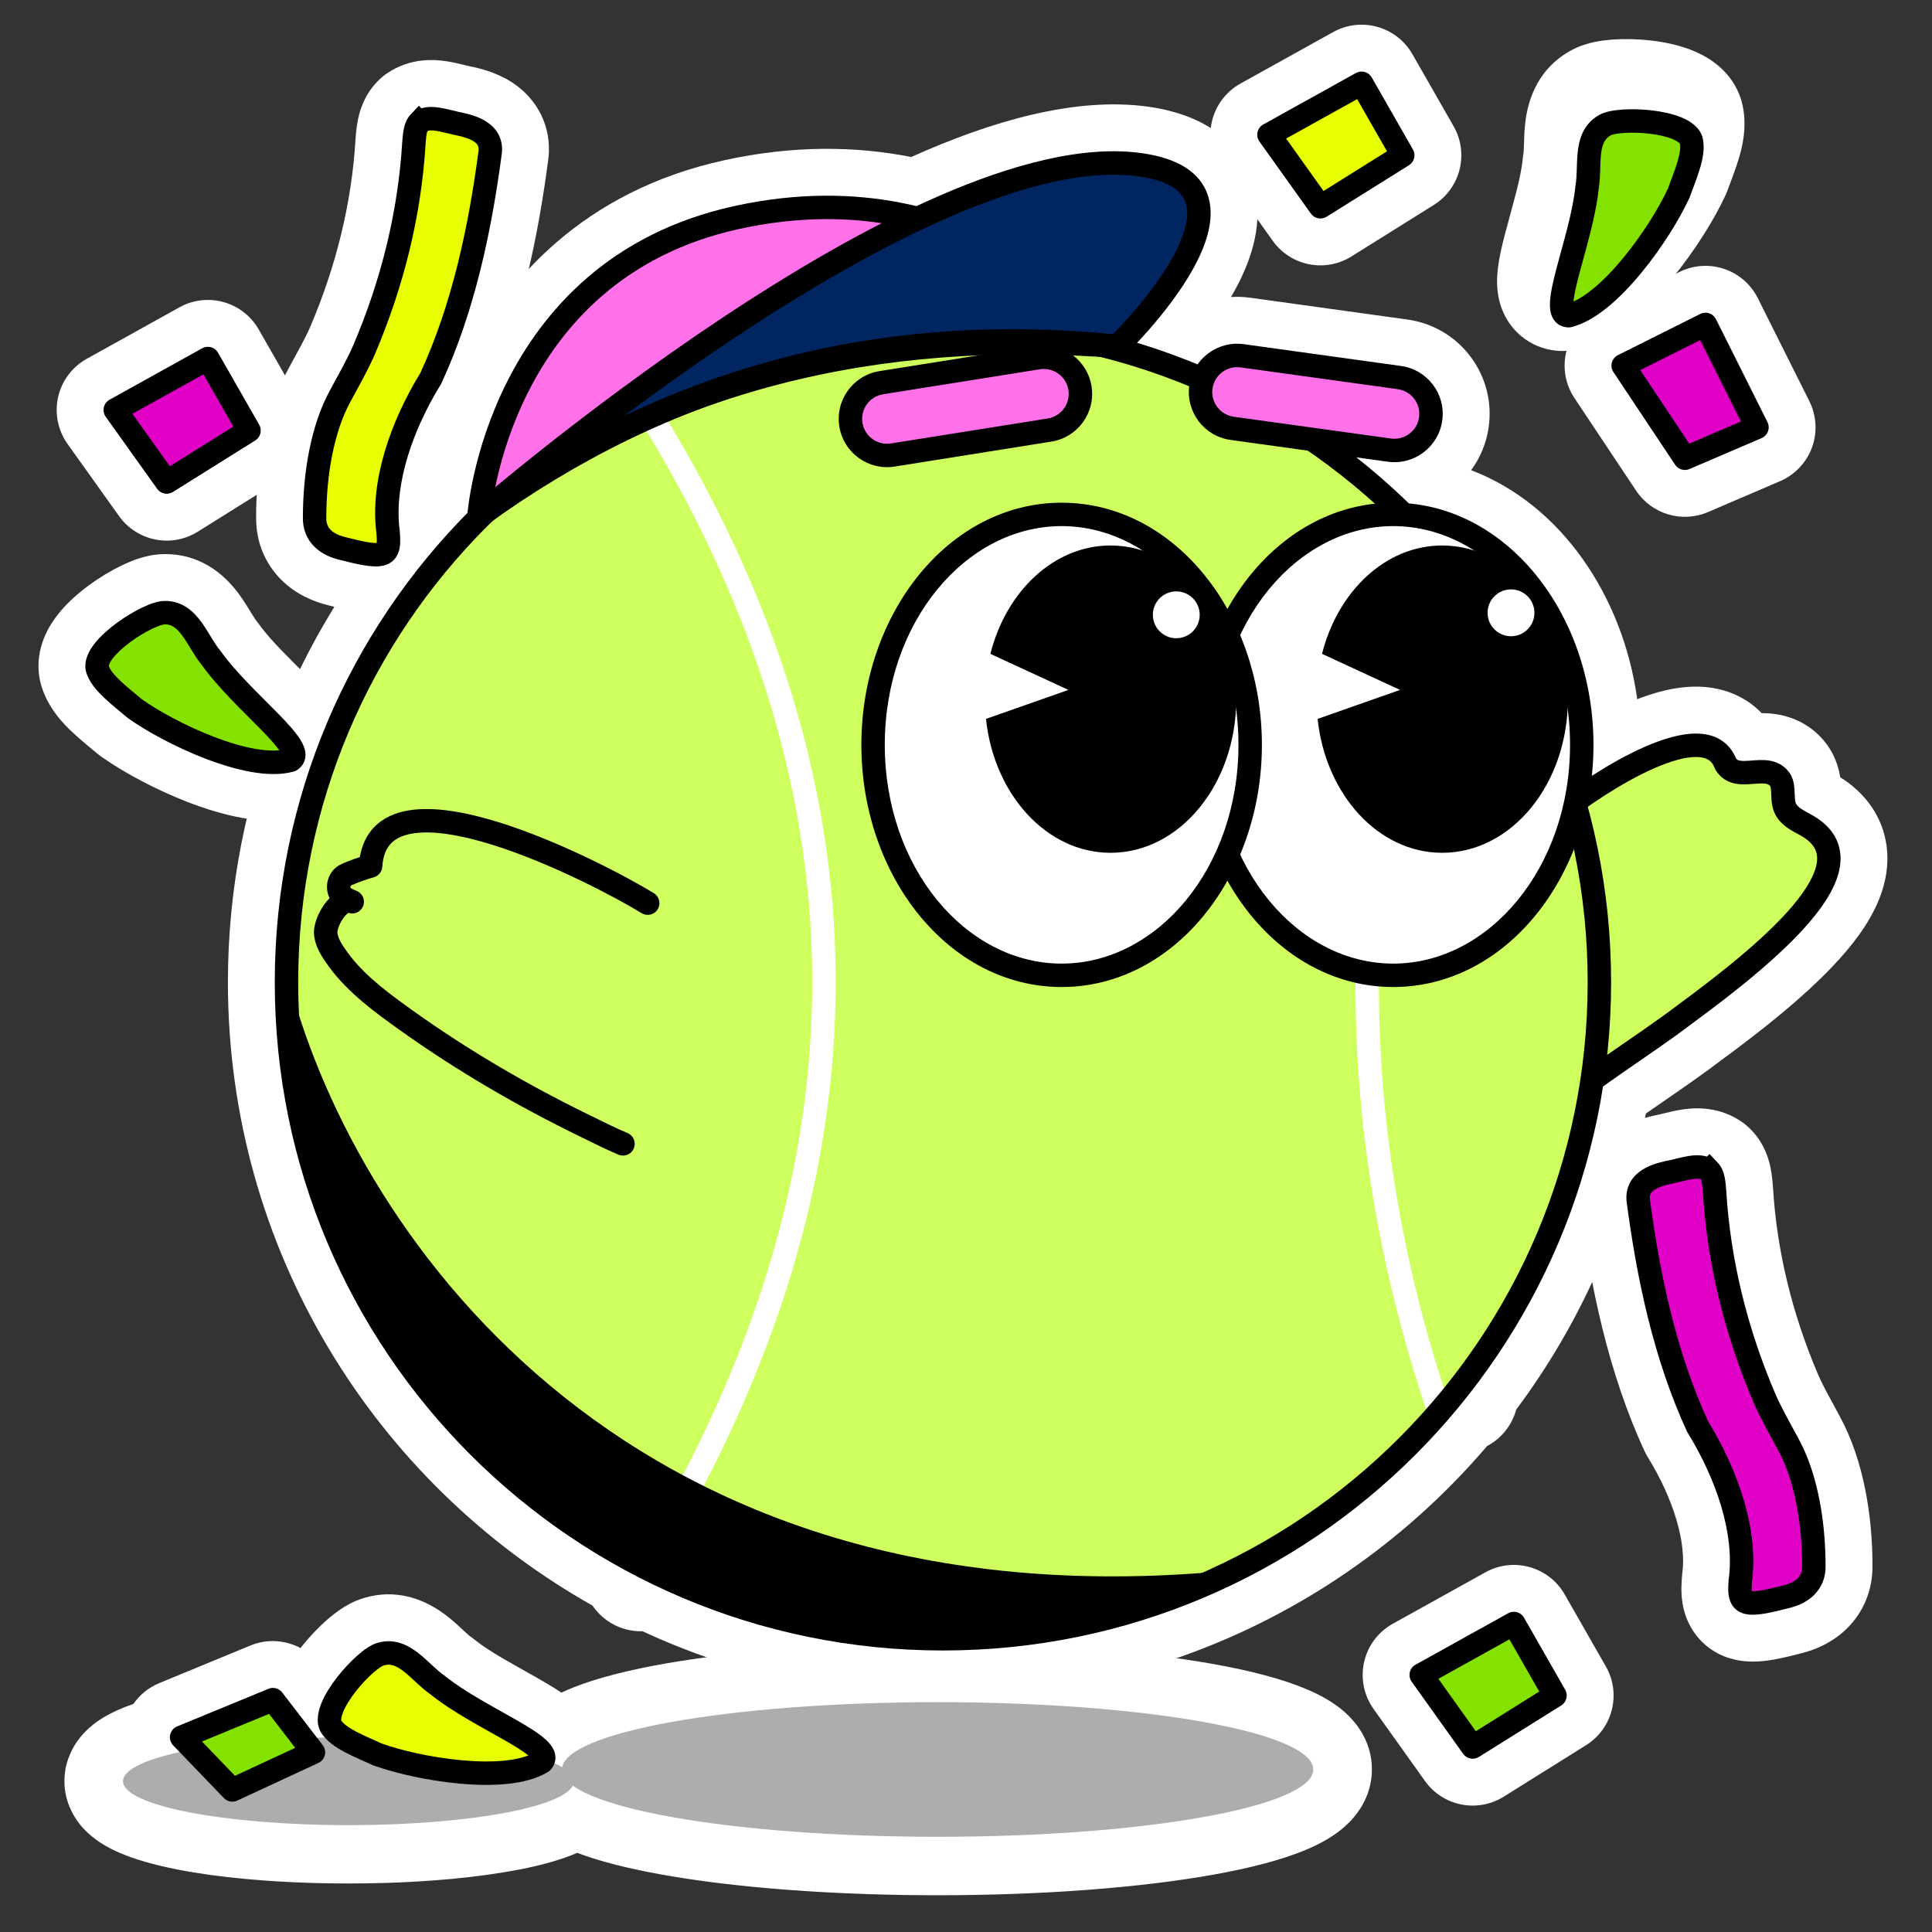 <svg width="160" height="160" viewBox="0 0 160 160" fill="none" xmlns="http://www.w3.org/2000/svg">
<rect x="0" y="0" width="160" height="160" fill="#333333" stroke="none"/>
<path d="M139.535 37.951L145.505 35.391L141.24 26.866L134.425 30.276L139.535 37.951Z" fill="white"/>
<path d="M139.069 22.529C140.22 21.954 141.552 21.858 142.773 22.265C143.993 22.671 145.002 23.546 145.577 24.696L149.842 33.222C150.439 34.416 150.519 35.804 150.06 37.059C149.6 38.313 148.644 39.322 147.416 39.849L141.446 42.408C139.296 43.33 136.795 42.586 135.498 40.639L130.388 32.964C129.617 31.807 129.38 30.374 129.737 29.03C130.094 27.687 131.012 26.561 132.255 25.939L139.069 22.529Z" fill="white"/>
<path d="M129.425 24.206C132.895 23.316 137.11 17.161 138.495 14.136L138.54 14.021C139.005 12.711 139.875 10.811 139.555 9.671C138.975 8.001 133.565 7.766 132.42 8.436C130.645 9.416 131.255 11.841 130.94 13.571C130.5 18.066 127.615 24.211 129.42 24.216L129.425 24.206Z" fill="white"/>
<path d="M133.607 3.273C134.6 3.205 135.701 3.235 136.763 3.359C137.792 3.479 139.026 3.717 140.181 4.186C141.035 4.533 143.13 5.51 144.051 7.849L144.136 8.08L144.224 8.361C144.797 10.403 144.228 12.377 143.985 13.183C143.715 14.079 143.208 15.366 143.11 15.643C143.093 15.692 143.075 15.741 143.056 15.789L143.011 15.904C142.978 15.989 142.943 16.072 142.905 16.155C142.02 18.087 140.387 20.732 138.494 23.044C137.535 24.215 136.421 25.41 135.205 26.418C134.134 27.305 132.726 28.262 131.064 28.779C130.541 28.968 129.981 29.068 129.406 29.066C128.592 29.064 127.61 28.882 126.654 28.313C125.69 27.739 125.049 26.948 124.654 26.195C123.961 24.875 123.966 23.573 123.987 23.006C124.033 21.743 124.389 20.33 124.647 19.346C125.297 16.871 125.943 14.838 126.113 13.099L126.136 12.9C126.146 12.834 126.157 12.768 126.169 12.703C126.167 12.711 126.174 12.668 126.183 12.543C126.192 12.416 126.2 12.26 126.207 12.029C126.218 11.65 126.23 10.895 126.314 10.168C126.485 8.686 127.107 5.892 129.97 4.252V4.251C129.977 4.247 129.984 4.244 129.991 4.24C130.019 4.224 130.047 4.206 130.076 4.19L130.077 4.193C130.844 3.766 131.593 3.575 132.033 3.482C132.569 3.369 133.111 3.307 133.607 3.273Z" fill="white"/>
<path d="M116.17 12.861L112.76 6.896L105.09 11.156L109.35 17.126L116.17 12.861Z" fill="white"/>
<path d="M110.624 2.542C112.908 1.419 115.694 2.256 116.971 4.489L120.381 10.454C121.674 12.714 120.949 15.592 118.742 16.973L111.922 21.238C109.748 22.597 106.892 22.03 105.403 19.943L101.142 13.973C100.34 12.849 100.055 11.436 100.359 10.088C100.663 8.741 101.528 7.587 102.736 6.917L110.406 2.656L110.624 2.542Z" fill="white"/>
<path d="M28.44 45.441C29.6 45.736 30.91 46.056 31.52 45.901C32.315 45.746 32.18 44.776 32.145 44.091C31.59 40.041 33.245 35.276 35.675 31.331C38.41 25.421 39.78 18.791 40.6 12.556C40.74 11.111 39.39 10.566 38.21 10.301C36.785 10.021 35.625 9.511 34.785 10.081L34.715 10.151C34.4 10.486 34.335 11.121 34.28 11.886C33.93 17.656 32.52 23.441 30.135 29.011C29.56 30.331 28.855 31.531 28.185 32.786C26.71 35.466 26.065 39.236 26.06 42.811C26 44.336 27.1 45.151 28.445 45.441H28.44Z" fill="white"/>
<path d="M32.062 6.067C34.035 4.728 36.085 4.93 37.041 5.082C37.547 5.163 38.033 5.282 38.337 5.356C38.517 5.399 38.662 5.435 38.791 5.465L39.145 5.542L39.273 5.568C40.032 5.739 41.493 6.12 42.807 7.104C44.411 8.305 45.686 10.36 45.428 13.024C45.422 13.079 45.415 13.134 45.408 13.188C44.562 19.623 43.111 26.811 40.076 33.368C39.996 33.542 39.905 33.711 39.805 33.874C37.713 37.27 36.679 40.753 36.923 43.199L36.95 43.433L36.974 43.638C36.98 43.706 36.985 43.775 36.988 43.844C36.991 43.904 36.994 43.935 37.002 44.071C37.008 44.179 37.018 44.335 37.023 44.509C37.031 44.827 37.033 45.392 36.92 46.036C36.808 46.673 36.53 47.696 35.747 48.676C34.907 49.727 33.765 50.377 32.556 50.637C31.17 50.946 29.812 50.7 29.338 50.615C28.589 50.482 27.806 50.285 27.244 50.142C27.215 50.134 27.186 50.124 27.156 50.116C25.952 49.821 24.518 49.226 23.316 48.038C21.94 46.678 21.179 44.837 21.212 42.804H21.21C21.216 38.813 21.912 34.124 23.936 30.447C24.707 29.004 25.219 28.149 25.685 27.083C27.859 21.999 29.125 16.765 29.439 11.592C29.44 11.574 29.441 11.556 29.442 11.538C29.468 11.187 29.514 10.521 29.654 9.856C29.785 9.234 30.122 7.955 31.182 6.828L31.285 6.722L31.355 6.651C31.572 6.435 31.808 6.239 32.062 6.067Z" fill="white"/>
<path d="M20.625 35.656L17.215 29.691L9.545 33.951L13.805 39.921L20.625 35.656Z" fill="white"/>
<path d="M15.079 25.336C17.362 24.214 20.149 25.05 21.426 27.284L24.836 33.249C26.128 35.509 25.404 38.387 23.196 39.768L16.377 44.033C14.203 45.392 11.347 44.825 9.857 42.738L5.596 36.768C4.794 35.644 4.509 34.231 4.813 32.883C5.117 31.536 5.983 30.382 7.19 29.711L14.86 25.451L15.079 25.336Z" fill="white"/>
<path d="M11.19 58.701C13.895 60.646 20.6 63.911 24.055 62.966C25.625 62.071 20.08 58.156 17.47 54.466C16.34 53.121 15.67 50.711 13.645 50.736C12.32 50.721 7.73 53.601 8.055 55.341C8.335 56.491 10.035 57.716 11.085 58.621L11.185 58.701H11.19Z" fill="white"/>
<path d="M13.699 45.888C17.003 45.896 18.927 48.022 19.806 49.222C20.238 49.812 20.622 50.461 20.819 50.784C20.939 50.981 21.022 51.113 21.093 51.218C21.149 51.301 21.177 51.339 21.183 51.346C21.269 51.449 21.352 51.556 21.429 51.666C22.44 53.095 24.01 54.543 25.799 56.375C26.51 57.102 27.517 58.155 28.182 59.232C28.48 59.715 29.129 60.845 29.177 62.338C29.205 63.19 29.036 64.195 28.479 65.169C27.927 66.136 27.162 66.777 26.456 67.179C26.103 67.38 25.726 67.537 25.334 67.644C23.489 68.149 21.614 68.01 20.126 67.749C18.57 67.475 17.011 66.987 15.599 66.444C12.892 65.402 10.246 63.967 8.516 62.75C8.392 62.668 8.271 62.581 8.155 62.488L8.055 62.409C8.009 62.372 7.963 62.333 7.918 62.294C7.691 62.098 6.62 61.236 5.936 60.584C5.327 60.005 3.847 58.562 3.342 56.489C3.321 56.404 3.304 56.318 3.287 56.232C2.8 53.621 4.206 51.633 4.795 50.884C5.567 49.904 6.524 49.087 7.358 48.473C8.22 47.84 9.163 47.269 10.059 46.837C10.507 46.62 11.008 46.407 11.53 46.24C11.958 46.103 12.705 45.897 13.585 45.889V45.886C13.611 45.886 13.637 45.887 13.662 45.887C13.675 45.887 13.687 45.886 13.7 45.886L13.699 45.888Z" fill="white"/>
<path d="M146.14 115.826C143.755 110.256 142.345 104.471 141.995 98.701C141.94 97.931 141.875 97.301 141.56 96.966L141.49 96.896C140.65 96.326 139.49 96.836 138.065 97.116C136.885 97.381 135.535 97.926 135.675 99.371C136.495 105.606 137.865 112.236 140.6 118.146C143.03 122.086 144.685 126.851 144.13 130.906C144.09 131.591 143.955 132.561 144.755 132.716C145.365 132.871 146.675 132.551 147.835 132.256C149.18 131.966 150.28 131.151 150.22 129.626C150.22 126.056 149.57 122.281 148.095 119.601C147.43 118.346 146.725 117.151 146.145 115.826H146.14Z" fill="white"/>
<path d="M139.235 91.897C140.16 91.75 142.113 91.556 144.028 92.762L144.213 92.883L144.401 93.017C144.584 93.154 144.758 93.305 144.92 93.467L144.989 93.537C145.024 93.572 145.06 93.608 145.094 93.644C146.15 94.766 146.487 96.038 146.62 96.667C146.691 97.001 146.737 97.335 146.77 97.629L146.833 98.356L146.836 98.407C147.148 103.554 148.404 108.761 150.559 113.821C150.568 113.842 150.579 113.861 150.588 113.882C151.072 114.986 151.582 115.823 152.381 117.33H152.38C154.374 120.995 155.07 125.654 155.07 129.626H155.069C155.1 131.656 154.339 133.495 152.964 134.854C151.731 136.073 150.252 136.668 149.029 136.955L149.03 136.957C148.469 137.1 147.687 137.298 146.938 137.431C146.463 137.515 145.102 137.763 143.715 137.452C142.515 137.194 141.376 136.55 140.534 135.503C139.746 134.522 139.465 133.495 139.352 132.852C139.237 132.202 139.241 131.632 139.251 131.309C139.256 131.132 139.265 130.974 139.273 130.862C139.282 130.715 139.284 130.695 139.288 130.623C139.296 130.498 139.308 130.373 139.325 130.249C139.662 127.788 138.629 124.19 136.472 120.692C136.371 120.528 136.279 120.359 136.198 120.184C133.164 113.626 131.713 106.438 130.866 100.004C130.859 99.949 130.853 99.894 130.848 99.839C130.59 97.175 131.864 95.12 133.469 93.919C134.782 92.936 136.242 92.555 137.002 92.384L137.13 92.358C137.357 92.313 137.578 92.258 137.939 92.171C138.243 92.097 138.728 91.978 139.235 91.897Z" fill="white"/>
<path d="M117.7 138.711L121.96 144.681L128.78 140.416L125.37 134.451L117.7 138.711Z" fill="white"/>
<path d="M123.234 130.097C125.517 128.974 128.304 129.811 129.581 132.044L132.991 138.009C134.283 140.269 133.559 143.148 131.351 144.528L124.532 148.793C122.358 150.152 119.502 149.585 118.012 147.498L113.752 141.528C112.95 140.404 112.665 138.991 112.969 137.644C113.273 136.296 114.138 135.142 115.346 134.472L123.015 130.211L123.234 130.097Z" fill="white"/>
<path d="M120.885 115.471V114.876C126.56 107.646 130.435 98.941 131.855 89.431C134.32 87.636 137.18 85.796 139.605 83.946C147.35 78.261 155.33 71.306 149.39 68.231C148.89 67.971 148.29 67.636 148.005 67.196C147.42 66.456 147.87 65.226 147.4 64.546C146.315 63.051 143.865 64.881 142.905 63.251C141.475 59.456 134.365 63.546 130.535 66.301C130.835 64.821 131 63.276 131 61.686C131 51.501 124.47 43.181 116.25 42.631C113.915 40.331 111.375 38.236 108.655 36.386L115.065 37.276C116.725 37.506 118.255 36.346 118.485 34.686C118.715 33.026 117.555 31.496 115.895 31.266L102.875 29.461C101.435 29.261 100.095 30.106 99.615 31.416C96.935 30.261 94.15 29.316 91.265 28.596C91.685 28.621 92.11 28.651 92.53 28.681C92.53 28.681 106.355 15.346 94.47 13.646C89.35 12.916 82.79 14.881 76.005 18.091C71.78 17.031 66.77 16.746 61.005 18.011C41.12 22.376 39.665 42.746 39.665 42.746C39.845 42.616 40.025 42.491 40.205 42.361C30.04 52.241 23.725 66.056 23.725 81.346C23.725 102.351 35.64 120.576 53.08 129.626V130.246C53.175 130.091 53.27 129.931 53.365 129.776C60.78 133.571 69.185 135.711 78.09 135.711C95.385 135.711 110.795 127.631 120.75 115.046C120.795 115.186 120.84 115.326 120.885 115.471Z" fill="white"/>
<path d="M75.462 13.002C81.976 10.079 89.019 7.969 95.155 8.844H95.157C99.016 9.396 102.811 11.269 103.884 15.527C104.745 18.941 103.273 22.22 102.197 24.157C102.114 24.305 102.029 24.452 101.944 24.598C102.467 24.565 103.002 24.582 103.542 24.657H103.542L116.561 26.462L116.96 26.528C121.053 27.308 123.869 31.167 123.29 35.351C123.103 36.696 122.586 37.916 121.833 38.939C129.307 41.784 134.409 49.385 135.588 57.905C135.709 57.858 135.83 57.81 135.951 57.766C137.416 57.229 139.413 56.684 141.464 56.921C142.563 57.048 143.815 57.416 144.97 58.254C145.308 58.499 145.613 58.77 145.891 59.059C146.273 59.061 146.709 59.083 147.148 59.154C147.768 59.254 148.523 59.461 149.295 59.891C149.99 60.278 150.605 60.794 151.114 61.421L151.326 61.697L151.39 61.789C152.076 62.781 152.304 63.772 152.398 64.37C153.372 64.98 154.295 65.78 155.01 66.838C155.952 68.231 156.348 69.79 156.304 71.324C156.224 74.102 154.723 76.473 153.447 78.101C150.766 81.522 146.322 85.032 142.475 87.856L142.474 87.855C141.182 88.838 139.804 89.8 138.5 90.7C137.737 91.227 137.005 91.729 136.303 92.219C134.618 101.287 130.873 109.628 125.567 116.734C125.216 118.035 124.336 119.13 123.153 119.756C112.301 132.476 96.138 140.561 78.09 140.561C69.212 140.561 60.779 138.603 53.21 135.093C52.731 135.106 52.243 135.049 51.763 134.914C50.633 134.595 49.693 133.89 49.067 132.967C31.056 122.823 18.876 103.509 18.875 81.346C18.875 65.609 25.023 51.3 35.037 40.698C35.134 40.078 35.273 39.309 35.472 38.425C35.983 36.163 36.903 33.085 38.549 29.828C41.882 23.232 48.261 15.843 59.965 13.274C65.74 12.007 70.926 12.104 75.462 13.002ZM115.715 32.469L115.731 32.471C115.726 32.471 115.72 32.47 115.715 32.469ZM28.575 81.346C28.575 100.47 39.418 117.072 55.314 125.321C55.364 125.347 55.411 125.376 55.459 125.403C55.498 125.421 55.537 125.439 55.575 125.459C62.321 128.911 69.971 130.861 78.09 130.861C93.839 130.861 107.871 123.509 116.946 112.037C116.966 112.012 116.987 111.988 117.007 111.963C117.028 111.936 117.049 111.908 117.07 111.881C122.239 105.296 125.765 97.372 127.058 88.714C127.25 87.429 127.95 86.275 129 85.51C130.296 84.567 131.697 83.61 132.99 82.717C134.315 81.802 135.552 80.938 136.664 80.089L136.735 80.036C140.633 77.175 144.052 74.364 145.812 72.118C145.882 72.028 145.943 71.942 146.001 71.863C145.956 71.832 145.908 71.804 145.862 71.772C145.413 71.463 144.671 70.894 144.051 70.005C143.745 69.584 143.52 69.159 143.353 68.759C143.189 68.737 143.021 68.711 142.853 68.675C142.18 68.533 141.391 68.257 140.613 67.731C140.207 67.457 139.845 67.14 139.525 66.791C139.451 66.816 139.373 66.843 139.29 66.874C137.469 67.541 135.153 68.953 133.368 70.238C131.748 71.403 129.579 71.457 127.903 70.374C126.227 69.292 125.385 67.293 125.782 65.337C126.02 64.162 126.15 62.94 126.15 61.686C126.15 53.208 120.834 47.799 115.926 47.47C114.767 47.393 113.674 46.902 112.846 46.087C110.715 43.987 108.4 42.078 105.927 40.396C104.064 39.129 103.32 36.746 104.129 34.643C104.143 34.608 104.157 34.572 104.171 34.537L103.411 34.431C102.917 35.053 102.275 35.551 101.532 35.871C100.307 36.398 98.92 36.397 97.696 35.87C95.255 34.818 92.719 33.957 90.09 33.301C87.66 32.695 86.092 30.338 86.471 27.862C86.794 25.753 88.44 24.149 90.465 23.812C90.586 23.677 90.715 23.538 90.845 23.388C91.86 22.221 92.968 20.793 93.717 19.445C93.927 19.067 94.073 18.757 94.176 18.51C94.06 18.489 93.93 18.468 93.784 18.447V18.446C90.163 17.93 84.72 19.333 78.08 22.475C77.065 22.955 75.914 23.069 74.825 22.795C71.305 21.913 67.055 21.649 62.044 22.749L62.044 22.748C53.863 24.544 49.572 29.522 47.206 34.203C46.004 36.583 45.317 38.87 44.934 40.564C44.903 40.701 44.875 40.834 44.848 40.962C45.355 42.647 44.922 44.54 43.585 45.838C34.321 54.843 28.575 67.42 28.575 81.346Z" fill="white"/>
<path d="M77.65 140.961C60.815 140.961 47.11 143.361 46.57 146.356C46.56 146.351 46.55 146.341 46.535 146.336C46.52 146.331 46.51 146.321 46.495 146.316C46.1 146.096 45.605 145.886 45.01 145.686C45.385 144.366 39.525 142.206 36.22 139.536C34.765 138.546 33.47 136.411 31.525 136.986C30.245 137.331 26.61 141.351 27.395 142.936C27.59 143.286 27.95 143.596 28.38 143.881C27.82 143.881 27.26 143.891 26.71 143.901C26.695 143.901 26.675 143.901 26.66 143.901C26.115 143.911 25.58 143.931 25.05 143.951L22.59 140.756L15.03 143.876L15.995 144.876C15.77 144.916 15.555 144.961 15.345 145.001C15.135 145.046 14.93 145.086 14.73 145.131H14.715C14.52 145.176 14.33 145.221 14.15 145.266C14.14 145.266 14.13 145.266 14.12 145.271C13.945 145.316 13.77 145.361 13.605 145.406C13.59 145.406 13.58 145.411 13.565 145.416C13.405 145.461 13.25 145.506 13.095 145.551C13.08 145.556 13.06 145.561 13.045 145.566C12.9 145.611 12.76 145.656 12.625 145.701C12.605 145.706 12.585 145.716 12.565 145.721C12.435 145.766 12.315 145.811 12.195 145.856C12.17 145.866 12.145 145.876 12.125 145.881C12.015 145.926 11.905 145.971 11.805 146.016C11.78 146.026 11.755 146.036 11.73 146.051C11.635 146.096 11.545 146.136 11.455 146.181C11.43 146.196 11.4 146.206 11.375 146.221C11.295 146.261 11.22 146.306 11.145 146.346C11.12 146.361 11.09 146.376 11.065 146.391C10.995 146.431 10.935 146.476 10.875 146.516C10.85 146.531 10.825 146.551 10.8 146.566C10.745 146.606 10.695 146.646 10.65 146.691C10.63 146.711 10.605 146.731 10.585 146.746C10.54 146.786 10.505 146.826 10.47 146.866C10.45 146.886 10.43 146.906 10.415 146.926C10.38 146.966 10.355 147.006 10.33 147.051C10.315 147.071 10.3 147.091 10.29 147.116C10.265 147.161 10.25 147.201 10.235 147.246C10.23 147.266 10.22 147.286 10.21 147.306C10.195 147.371 10.185 147.431 10.185 147.496C10.185 147.686 10.26 147.871 10.4 148.051C10.825 148.591 11.865 149.096 13.375 149.531C13.71 149.626 14.07 149.721 14.45 149.811C14.83 149.901 15.235 149.986 15.655 150.071C17.135 150.361 18.86 150.601 20.765 150.776C22.4 150.931 24.16 151.036 26.015 151.091C26.94 151.121 27.89 151.131 28.86 151.131C29.83 151.131 30.775 151.116 31.705 151.091C33.56 151.036 35.325 150.926 36.955 150.776C38.86 150.596 40.585 150.356 42.065 150.071C42.485 149.991 42.89 149.901 43.27 149.811C43.65 149.721 44.01 149.626 44.345 149.531C45.855 149.096 46.895 148.591 47.32 148.051C47.37 147.986 47.41 147.926 47.445 147.861C50.775 150.296 63.035 152.106 77.655 152.106C94.835 152.106 108.765 149.611 108.765 146.531C108.765 143.451 94.835 140.951 77.655 140.951L77.65 140.961Z" fill="white"/>
<path d="M30.263 132.304C33.442 131.416 35.869 132.934 37.044 133.854C37.621 134.305 38.166 134.826 38.443 135.083C38.612 135.239 38.729 135.344 38.826 135.426L38.949 135.526L39.111 135.641C39.164 135.681 39.217 135.722 39.268 135.763C40.52 136.775 42.305 137.717 44.388 138.899C45.031 139.263 45.79 139.702 46.493 140.177C46.829 140.018 47.165 139.873 47.494 139.743C49.565 138.919 52.226 138.269 55.167 137.757C61.038 136.736 68.84 136.128 77.329 136.113C77.437 136.106 77.545 136.101 77.655 136.101C86.441 136.101 94.52 136.737 100.509 137.812C103.464 138.342 106.151 139.02 108.213 139.894C109.225 140.323 110.364 140.914 111.329 141.759C112.268 142.582 113.615 144.175 113.615 146.531C113.615 148.887 112.268 150.48 111.329 151.303C110.364 152.148 109.224 152.739 108.212 153.167C106.15 154.041 103.463 154.718 100.508 155.248C94.519 156.321 86.441 156.956 77.655 156.956C70.164 156.956 63.21 156.493 57.631 155.698C54.847 155.301 52.328 154.81 50.218 154.225C49.418 154.003 48.6 153.746 47.806 153.445C47.125 153.739 46.405 153.984 45.688 154.191C45.682 154.193 45.675 154.195 45.669 154.197C45.273 154.309 44.844 154.423 44.388 154.531C43.964 154.631 43.484 154.738 42.972 154.835L42.971 154.834C41.312 155.153 39.434 155.413 37.412 155.604L37.4 155.606V155.605C35.669 155.764 33.803 155.881 31.849 155.939H31.835C30.869 155.965 29.88 155.981 28.86 155.981C27.864 155.981 26.862 155.97 25.872 155.938V155.939C23.932 155.881 22.071 155.77 20.322 155.605V155.606C18.288 155.419 16.395 155.158 14.722 154.831C14.712 154.829 14.703 154.827 14.693 154.825C14.258 154.737 13.791 154.639 13.332 154.531C12.877 154.423 12.448 154.309 12.052 154.197C12.046 154.195 12.039 154.193 12.033 154.191C11.108 153.924 10.177 153.596 9.332 153.178C8.572 152.802 7.455 152.151 6.588 151.05C6.583 151.043 6.577 151.036 6.572 151.029C5.961 150.244 5.335 149.039 5.335 147.496C5.335 146.915 5.428 146.457 5.484 146.215L5.557 145.937C5.607 145.767 5.668 145.6 5.737 145.436C5.789 145.302 5.857 145.14 5.947 144.96C6.051 144.75 6.152 144.577 6.236 144.447C6.248 144.428 6.261 144.411 6.272 144.394C6.349 144.274 6.444 144.135 6.559 143.986C6.704 143.796 6.833 143.653 6.903 143.579C6.914 143.567 6.924 143.556 6.934 143.545C7.031 143.44 7.182 143.282 7.363 143.121L7.426 143.067C7.639 142.874 7.826 142.731 7.948 142.643C7.995 142.609 8.044 142.575 8.092 142.542C8.101 142.536 8.113 142.529 8.125 142.52C8.12 142.524 8.115 142.527 8.11 142.53C8.118 142.524 8.127 142.519 8.135 142.513C8.138 142.512 8.141 142.51 8.143 142.508C8.156 142.5 8.17 142.49 8.186 142.48H8.185C8.165 142.494 8.151 142.503 8.164 142.495C8.167 142.492 8.204 142.466 8.239 142.443C8.303 142.399 8.421 142.322 8.571 142.233L8.57 142.232C8.593 142.218 8.616 142.206 8.636 142.194C8.644 142.189 8.651 142.185 8.659 142.18H8.66C8.685 142.166 8.705 142.154 8.721 142.145L8.66 142.181C8.726 142.141 8.794 142.103 8.863 142.067C8.853 142.072 8.848 142.075 8.844 142.077L8.897 142.047C8.923 142.033 8.967 142.01 9.021 141.981C9.05 141.965 9.077 141.949 9.103 141.935C9.167 141.901 9.223 141.874 9.266 141.853L9.286 141.843C9.392 141.79 9.486 141.746 9.543 141.719C9.619 141.684 9.625 141.681 9.654 141.667H9.655C9.699 141.646 9.74 141.626 9.777 141.609C9.843 141.579 9.9 141.555 9.937 141.54C9.97 141.526 9.999 141.515 10.003 141.513C10.123 141.462 10.227 141.417 10.289 141.392L10.394 141.353L10.492 141.315V141.316C10.488 141.317 10.484 141.319 10.481 141.32L10.394 141.353C10.447 141.333 10.5 141.312 10.554 141.293C10.53 141.302 10.509 141.31 10.492 141.316V141.315C10.605 141.272 10.782 141.206 10.979 141.138L11.043 141.117L11.044 141.116C11.03 141.121 11.016 141.125 11.003 141.129C11.013 141.126 11.022 141.122 11.033 141.119C11.037 141.117 11.041 141.115 11.045 141.114C11.57 140.358 12.305 139.754 13.18 139.393L20.74 136.273C22.116 135.705 23.633 135.813 24.884 136.484C25.536 135.651 26.278 134.858 27.014 134.207C27.387 133.877 27.812 133.536 28.269 133.233C28.643 132.985 29.306 132.584 30.15 132.337V132.334C30.183 132.325 30.216 132.316 30.25 132.307C30.254 132.306 30.259 132.304 30.263 132.303V132.304ZM14.126 150.043C14.113 150.058 14.103 150.073 14.09 150.087L14.091 150.086C14.103 150.073 14.114 150.058 14.126 150.044V150.043ZM14.259 149.878C14.216 149.935 14.171 149.989 14.126 150.043V150.044C14.174 149.987 14.219 149.932 14.259 149.878ZM77.65 145.811C72.109 145.811 66.967 146.079 62.595 146.533C66.977 146.988 72.122 147.256 77.655 147.256C83.218 147.256 88.378 146.985 92.76 146.529C88.439 146.078 83.361 145.81 77.886 145.802C77.808 145.806 77.729 145.811 77.65 145.811ZM33.199 143.337C33.271 143.976 33.218 144.636 33.024 145.28C32.926 145.605 32.795 145.913 32.637 146.203C33.999 146.145 35.297 146.057 36.51 145.946C36.692 145.929 36.87 145.908 37.047 145.89C35.809 145.169 34.46 144.325 33.319 143.423C33.279 143.395 33.238 143.366 33.199 143.337ZM5.63 145.727C5.597 145.829 5.561 145.943 5.53 146.07C5.559 145.954 5.593 145.84 5.63 145.727ZM5.694 145.55C5.681 145.584 5.668 145.619 5.655 145.657C5.666 145.625 5.679 145.59 5.694 145.55ZM5.781 145.332C5.778 145.338 5.775 145.346 5.772 145.353C5.777 145.34 5.784 145.328 5.79 145.316L5.789 145.315C5.786 145.32 5.783 145.326 5.781 145.332ZM40.275 144.643C40.27 144.664 40.265 144.684 40.261 144.705C40.266 144.684 40.27 144.664 40.275 144.643ZM8.076 142.554C8.083 142.549 8.093 142.542 8.105 142.534C8.107 142.533 8.108 142.531 8.11 142.53C8.104 142.534 8.098 142.538 8.092 142.542C8.089 142.545 8.085 142.547 8.083 142.549C8.08 142.551 8.078 142.553 8.076 142.554ZM8.184 142.482C8.17 142.491 8.158 142.499 8.146 142.506C8.159 142.498 8.173 142.49 8.187 142.481L8.186 142.48L8.184 142.482ZM49.285 142.337C49.293 142.343 49.3 142.347 49.301 142.348C49.297 142.345 49.286 142.337 49.271 142.328C49.276 142.331 49.281 142.335 49.285 142.337ZM10.646 141.262C10.642 141.264 10.637 141.265 10.633 141.266C10.737 141.232 10.842 141.202 10.949 141.175C10.82 141.207 10.716 141.24 10.646 141.262ZM10.93 141.156L10.915 141.161L11.003 141.129C10.973 141.14 10.947 141.149 10.93 141.156Z" fill="white"/>
<path d="M129.19 67.32C132.35 64.79 141.28 58.956 142.905 63.255C143.865 64.885 146.315 63.056 147.4 64.55C147.875 65.236 147.42 66.46 148.005 67.201C148.295 67.641 148.89 67.971 149.39 68.236C155.33 71.311 147.35 78.266 139.605 83.951C135.98 86.716 131.365 89.466 128.59 92.066" fill="#CFFF5E"/>
<path d="M140.536 60.751C141.213 60.761 141.89 60.902 142.483 61.263C143.056 61.612 143.488 62.132 143.764 62.796C143.839 62.91 143.918 62.956 144.062 62.987C144.283 63.034 144.572 63.022 145.032 62.987C145.429 62.956 145.994 62.902 146.53 62.989C147.081 63.078 147.653 63.32 148.098 63.868L148.185 63.981L148.198 63.998C148.435 64.339 148.528 64.709 148.573 65.006C148.616 65.295 148.623 65.601 148.631 65.817C148.647 66.216 148.676 66.409 148.719 66.516L148.766 66.599L148.815 66.666C148.861 66.737 148.967 66.845 149.169 66.985C149.366 67.12 149.595 67.246 149.844 67.378H149.843C150.684 67.815 151.348 68.355 151.796 69.017C152.253 69.692 152.448 70.44 152.426 71.216C152.383 72.71 151.536 74.253 150.393 75.712C148.083 78.66 144.056 81.885 140.193 84.721C138.358 86.121 136.265 87.523 134.332 88.867C132.376 90.226 130.583 91.527 129.253 92.773C128.862 93.139 128.248 93.12 127.882 92.729C127.516 92.338 127.536 91.724 127.927 91.358L128.49 90.849C129.848 89.66 131.517 88.46 133.225 87.273C135.199 85.9 137.227 84.544 139.017 83.179L139.032 83.168C142.909 80.322 146.737 77.232 148.866 74.516C149.943 73.141 150.462 72.013 150.487 71.161C150.498 70.764 150.403 70.42 150.19 70.104C149.968 69.777 149.585 69.428 148.945 69.097L148.936 69.092C148.686 68.96 148.367 68.788 148.069 68.582C147.784 68.386 147.457 68.118 147.215 67.762C146.727 67.114 146.708 66.32 146.692 65.892C146.681 65.624 146.677 65.449 146.654 65.292C146.636 65.173 146.613 65.124 146.605 65.109C146.52 64.997 146.42 64.936 146.22 64.904C145.961 64.862 145.65 64.884 145.18 64.92C144.772 64.952 144.2 64.999 143.658 64.884C143.052 64.756 142.468 64.424 142.07 63.748C142.042 63.7 142.017 63.65 141.997 63.598C141.864 63.245 141.68 63.045 141.475 62.92C141.256 62.787 140.944 62.698 140.505 62.691C139.601 62.676 138.389 63.014 137.012 63.616C134.287 64.807 131.338 66.843 129.796 68.078C129.378 68.412 128.768 68.344 128.433 67.926C128.098 67.508 128.166 66.898 128.584 66.563C130.203 65.267 133.299 63.122 136.235 61.838C137.688 61.203 139.21 60.729 140.536 60.751Z" fill="black"/>
<path d="M78.09 135.716C108.115 135.716 132.455 111.376 132.455 81.351C132.455 51.326 108.115 26.986 78.09 26.986C48.065 26.986 23.725 51.326 23.725 81.351C23.725 111.376 48.065 135.716 78.09 135.716Z" fill="#CFFF5E"/>
<mask id="mask0_1226_1661" style="mask-type:luminance" maskUnits="userSpaceOnUse" x="23" y="26" width="110" height="110">
<path d="M78.09 135.716C108.115 135.716 132.455 111.376 132.455 81.351C132.455 51.326 108.115 26.986 78.09 26.986C48.065 26.986 23.725 51.326 23.725 81.351C23.725 111.376 48.065 135.716 78.09 135.716Z" fill="white"/>
</mask>
<g mask="url(#mask0_1226_1661)">
<path d="M119.931 47.278C112.287 70.214 112.287 93.129 119.931 116.065L118.09 116.678C110.314 93.344 110.314 69.999 118.09 46.665L119.931 47.278Z" fill="white"/>
<path d="M53.9 32.573C64.546 49.423 69.432 66.052 69.198 82.456C68.965 98.855 63.615 114.956 53.906 130.759L52.254 129.744C61.82 114.172 67.031 98.408 67.259 82.428C67.486 66.453 62.734 50.189 52.26 33.61L53.9 32.573Z" fill="white"/>
</g>
<path d="M131.485 81.351C131.485 51.862 107.579 27.956 78.09 27.956C48.601 27.956 24.695 51.862 24.695 81.351C24.695 110.84 48.601 134.746 78.09 134.746C107.579 134.745 131.485 110.84 131.485 81.351ZM133.425 81.351C133.425 111.912 108.651 136.686 78.09 136.686C47.53 136.686 22.756 111.912 22.755 81.351C22.755 50.79 47.53 26.016 78.09 26.016C108.651 26.016 133.425 50.791 133.425 81.351Z" fill="black"/>
<path d="M24.003 81.507C29.714 102.829 52.644 135.158 102.5 130C82.861 141.528 25.379 137.992 24.003 81.507Z" fill="black"/>
<path d="M34.71 10.151C34.395 10.486 34.33 11.121 34.275 11.886C33.925 17.656 32.515 23.441 30.13 29.011C29.555 30.331 28.85 31.531 28.18 32.786C26.705 35.466 26.06 39.236 26.055 42.811C25.995 44.336 27.095 45.151 28.44 45.441C29.6 45.736 30.91 46.056 31.52 45.901C32.315 45.746 32.18 44.776 32.145 44.096C31.59 40.046 33.245 35.281 35.675 31.336C38.41 25.426 39.78 18.796 40.6 12.561C40.74 11.116 39.39 10.571 38.21 10.306C36.785 10.026 35.625 9.516 34.785 10.086L34.715 10.156L34.71 10.151Z" fill="#E7FF00"/>
<path d="M34.9 8.971C35.434 8.811 35.972 8.846 36.431 8.919C36.761 8.972 37.102 9.053 37.421 9.131C37.586 9.171 37.747 9.21 37.909 9.248L38.397 9.354L38.423 9.359C39.047 9.5 39.845 9.737 40.481 10.214C41.176 10.734 41.673 11.544 41.565 12.654L41.561 12.688C40.736 18.962 39.35 25.704 36.556 31.743L36.531 31.795L36.501 31.845C34.199 35.581 32.691 39.951 33.064 43.612L33.111 44.005L33.114 44.046C33.127 44.298 33.185 44.875 33.099 45.363C33.051 45.629 32.951 45.96 32.716 46.255C32.475 46.556 32.144 46.753 31.758 46.84L31.759 46.841C31.753 46.842 31.746 46.842 31.74 46.844C31.729 46.846 31.718 46.85 31.706 46.852L31.705 46.851C31.182 46.967 30.536 46.887 30.016 46.795C29.428 46.69 28.777 46.527 28.201 46.381C27.423 46.208 26.637 45.869 26.039 45.278C25.415 44.661 25.054 43.824 25.085 42.81C25.09 39.151 25.745 35.198 27.33 32.318C28.022 31.023 28.688 29.892 29.241 28.623C31.583 23.151 32.964 17.477 33.306 11.827L33.307 11.816C33.334 11.44 33.368 11.026 33.446 10.656C33.522 10.295 33.665 9.846 34.003 9.486L34.688 8.758L34.9 8.971ZM36.126 10.835C35.722 10.771 35.522 10.8 35.402 10.852C35.387 10.889 35.365 10.954 35.344 11.058C35.297 11.278 35.27 11.561 35.242 11.943L35.243 11.944C34.886 17.832 33.447 23.727 31.021 29.393L31.019 29.398C30.424 30.765 29.682 32.032 29.036 33.242L29.03 33.254L29.029 33.253C27.664 35.733 27.03 39.321 27.025 42.812V42.83L27.024 42.849C27.005 43.343 27.163 43.663 27.402 43.899C27.634 44.128 27.985 44.319 28.442 44.443L28.644 44.492L28.662 44.496L28.679 44.501C29.262 44.649 29.848 44.794 30.356 44.885C30.609 44.93 30.825 44.957 30.999 44.967C31.079 44.971 31.143 44.97 31.193 44.968C31.201 44.893 31.207 44.796 31.204 44.669C31.2 44.504 31.189 44.375 31.179 44.188C30.599 39.85 32.356 34.897 34.813 30.887C37.472 25.125 38.821 18.633 39.635 12.461C39.665 12.131 39.557 11.946 39.318 11.768C39.02 11.545 38.555 11.377 38 11.252C37.626 11.178 37.271 11.091 36.963 11.016C36.637 10.937 36.368 10.874 36.126 10.835Z" fill="black"/>
<path d="M141.56 96.966C141.875 97.301 141.94 97.936 141.995 98.701C142.345 104.471 143.755 110.256 146.14 115.826C146.715 117.146 147.42 118.346 148.09 119.601C149.565 122.281 150.21 126.051 150.215 129.626C150.275 131.151 149.175 131.966 147.83 132.256C146.67 132.551 145.36 132.871 144.75 132.716C143.955 132.561 144.09 131.591 144.125 130.911C144.68 126.861 143.025 122.096 140.595 118.151C137.86 112.241 136.49 105.611 135.67 99.376C135.53 97.931 136.88 97.386 138.06 97.121C139.485 96.841 140.645 96.331 141.485 96.901L141.555 96.971L141.56 96.966Z" fill="#E000C6"/>
<path d="M142.266 96.301C142.604 96.661 142.748 97.11 142.824 97.471C142.863 97.656 142.891 97.853 142.913 98.049L142.962 98.631L142.963 98.642C143.306 104.292 144.686 109.966 147.029 115.438C147.582 116.707 148.248 117.838 148.94 119.133L149.085 119.406C150.565 122.259 151.18 126.081 151.185 129.625C151.216 130.639 150.855 131.476 150.231 132.093C149.633 132.685 148.846 133.022 148.068 133.195C147.492 133.341 146.842 133.505 146.253 133.61C145.734 133.702 145.087 133.783 144.564 133.666V133.667C144.552 133.665 144.541 133.661 144.529 133.659C144.523 133.657 144.517 133.657 144.511 133.656V133.655C144.125 133.568 143.795 133.371 143.554 133.07C143.319 132.775 143.217 132.444 143.17 132.178C143.084 131.69 143.143 131.113 143.156 130.861L143.158 130.82L143.164 130.779C143.675 127.048 142.145 122.517 139.769 118.66L139.739 118.61L139.714 118.558C136.919 112.519 135.533 105.777 134.708 99.502L134.706 99.486L134.705 99.469C134.597 98.359 135.094 97.549 135.789 97.029C136.425 96.552 137.223 96.314 137.847 96.174L137.873 96.168C138.203 96.103 138.519 96.026 138.849 95.946C139.168 95.868 139.509 95.787 139.839 95.734C140.297 95.661 140.834 95.627 141.368 95.786L141.582 95.573L142.266 96.301ZM140.867 97.666C140.747 97.615 140.547 97.586 140.144 97.65C139.902 97.689 139.633 97.751 139.307 97.831C138.997 97.906 138.639 97.994 138.262 98.069C137.711 98.194 137.247 98.361 136.951 98.582C136.712 98.761 136.604 98.946 136.634 99.276C137.447 105.448 138.797 111.94 141.456 117.702C143.91 121.707 145.665 126.651 145.092 130.985C145.082 131.182 145.071 131.314 145.066 131.484C145.062 131.611 145.067 131.708 145.075 131.783C145.125 131.785 145.189 131.786 145.27 131.782C145.444 131.772 145.66 131.745 145.914 131.7C146.422 131.609 147.007 131.464 147.59 131.316L147.608 131.311L147.626 131.307C148.181 131.187 148.602 130.975 148.867 130.714C149.106 130.478 149.265 130.158 149.246 129.664L149.245 129.645V129.627C149.24 126.136 148.605 122.548 147.24 120.068L147.234 120.057C146.588 118.847 145.846 117.58 145.251 116.213L145.248 116.208C142.823 110.545 141.385 104.654 141.027 98.769V98.77C140.999 98.382 140.972 98.095 140.925 97.873C140.903 97.768 140.882 97.704 140.867 97.666Z" fill="black"/>
<path d="M28.86 151.151C39.174 151.151 47.535 149.521 47.535 147.511C47.535 145.5 39.174 143.871 28.86 143.871C18.546 143.871 10.185 145.5 10.185 147.511C10.185 149.521 18.546 151.151 28.86 151.151Z" fill="#ACADAE"/>
<path d="M77.65 152.116C94.832 152.116 108.76 149.62 108.76 146.541C108.76 143.462 94.832 140.966 77.65 140.966C60.468 140.966 46.54 143.462 46.54 146.541C46.54 149.62 60.468 152.116 77.65 152.116Z" fill="#ACADAE"/>
<path d="M92.53 28.685C72.505 27.14 54.735 31.435 39.665 42.75C39.665 42.75 41.12 22.38 61.005 18.015C81.57 13.5 92.53 28.685 92.53 28.685Z" fill="#FF70E9"/>
<path d="M60.797 17.068C71.367 14.747 79.501 17.492 84.983 20.829C87.718 22.493 89.792 24.302 91.184 25.698C91.88 26.396 92.407 26.994 92.763 27.419C92.941 27.632 93.077 27.802 93.169 27.921C93.215 27.981 93.251 28.028 93.275 28.061C93.288 28.077 93.297 28.091 93.304 28.1C93.307 28.105 93.31 28.109 93.312 28.112C93.313 28.113 93.314 28.114 93.314 28.115L93.315 28.117C93.311 28.121 93.251 28.165 92.53 28.685L93.316 28.118L94.54 29.813L92.455 29.652C72.623 28.122 55.097 32.376 40.247 43.526L38.546 44.803L38.697 42.681L39.665 42.749C38.725 42.682 38.698 42.681 38.697 42.68V42.678C38.697 42.677 38.698 42.675 38.698 42.673C38.699 42.67 38.699 42.665 38.699 42.659C38.7 42.647 38.701 42.63 38.703 42.608C38.707 42.564 38.713 42.501 38.722 42.42C38.738 42.26 38.765 42.027 38.806 41.733C38.888 41.144 39.027 40.303 39.257 39.285C39.717 37.25 40.544 34.488 42.013 31.581C44.959 25.752 50.502 19.328 60.797 17.068ZM83.976 22.486C78.837 19.359 71.208 16.768 61.213 18.962C51.623 21.067 46.497 27.01 43.744 32.456C42.364 35.188 41.584 37.791 41.149 39.712C41.077 40.032 41.015 40.333 40.961 40.611C55.247 30.57 71.826 26.547 90.293 27.566C90.143 27.408 89.982 27.241 89.81 27.068C88.504 25.758 86.551 24.053 83.976 22.486Z" fill="black"/>
<path d="M39.665 42.75C39.665 42.75 76.2 11.04 94.47 13.65C106.35 15.35 92.53 28.685 92.53 28.685C72.6 26.635 55.065 31.565 39.665 42.75Z" fill="#002560"/>
<path d="M77.812 16.206C83.848 13.582 89.764 11.998 94.607 12.689L95.183 12.784C97.981 13.305 99.637 14.564 100.119 16.48C100.591 18.353 99.806 20.47 98.803 22.275C97.77 24.134 96.364 25.912 95.235 27.211C94.668 27.864 94.163 28.404 93.799 28.781C93.617 28.97 93.469 29.119 93.367 29.222C93.316 29.273 93.276 29.312 93.248 29.339C93.234 29.352 93.223 29.363 93.216 29.37C93.212 29.374 93.209 29.377 93.207 29.379C93.206 29.38 93.206 29.381 93.205 29.382L93.204 29.383L92.53 28.684L93.203 29.383C92.997 29.581 92.715 29.679 92.431 29.649C72.74 27.624 55.443 32.489 40.235 43.534C39.815 43.839 39.228 43.76 38.905 43.353C38.582 42.947 38.637 42.358 39.029 42.018L39.665 42.75C39.029 42.017 39.03 42.017 39.03 42.017L39.031 42.016C39.032 42.014 39.035 42.013 39.037 42.011C39.042 42.007 39.049 42.001 39.057 41.993C39.076 41.977 39.102 41.954 39.138 41.924C39.209 41.863 39.314 41.772 39.451 41.655C39.725 41.422 40.13 41.081 40.649 40.647C41.69 39.781 43.195 38.547 45.057 37.075C48.782 34.133 53.942 30.233 59.679 26.414C65.411 22.598 71.745 18.844 77.812 16.206ZM94.333 14.61C90.041 13.997 84.539 15.398 78.586 17.985C72.665 20.559 66.439 24.244 60.754 28.028C57.489 30.202 54.412 32.405 51.682 34.438C63.948 28.585 77.415 26.233 92.167 27.674C92.235 27.604 92.315 27.526 92.402 27.436C92.748 27.077 93.229 26.562 93.771 25.939C94.862 24.684 96.17 23.022 97.107 21.334C98.074 19.594 98.516 18.058 98.238 16.953C98.003 16.018 97.125 15.01 94.333 14.61Z" fill="black"/>
<path d="M115.38 80.771C124.004 80.771 130.995 72.226 130.995 61.686C130.995 51.145 124.004 42.601 115.38 42.601C106.756 42.601 99.765 51.145 99.765 61.686C99.765 72.226 106.756 80.771 115.38 80.771Z" fill="white"/>
<path d="M130.024 61.685C130.024 51.49 123.295 43.571 115.38 43.57C107.465 43.57 100.734 51.49 100.734 61.685C100.734 71.881 107.465 79.801 115.38 79.801C123.295 79.801 130.024 71.881 130.024 61.685ZM131.965 61.685C131.965 72.57 124.712 81.74 115.38 81.74C106.047 81.74 98.795 72.57 98.795 61.685C98.795 50.801 106.047 41.631 115.38 41.631C124.712 41.631 131.965 50.801 131.965 61.685Z" fill="black"/>
<path d="M115.945 57.135L109.485 54.15C110.795 48.955 114.755 45.175 119.435 45.175C125.185 45.175 129.845 50.87 129.845 57.9C129.845 64.93 125.185 70.625 119.435 70.625C114.14 70.625 109.775 65.79 109.12 59.535L115.95 57.135H115.945Z" fill="black"/>
<path d="M87.92 80.771C96.544 80.771 103.535 72.226 103.535 61.686C103.535 51.145 96.544 42.601 87.92 42.601C79.296 42.601 72.305 51.145 72.305 61.686C72.305 72.226 79.296 80.771 87.92 80.771Z" fill="white"/>
<path d="M102.564 61.685C102.564 51.49 95.835 43.571 87.92 43.57C80.005 43.57 73.274 51.49 73.274 61.685C73.274 71.881 80.005 79.801 87.92 79.801C95.835 79.801 102.564 71.881 102.564 61.685ZM104.505 61.685C104.505 72.57 97.252 81.74 87.92 81.74C78.587 81.74 71.335 72.57 71.335 61.685C71.335 50.801 78.587 41.631 87.92 41.631C97.252 41.631 104.505 50.801 104.505 61.685Z" fill="black"/>
<path d="M88.48 57.135L82.02 54.15C83.33 48.955 87.29 45.175 91.97 45.175C97.72 45.175 102.38 50.87 102.38 57.9C102.38 64.925 97.72 70.625 91.97 70.625C86.675 70.625 82.31 65.79 81.655 59.535L88.485 57.135H88.48Z" fill="black"/>
<path d="M73.941 37.681L86.918 35.615C88.573 35.351 89.701 33.796 89.438 32.142C89.175 30.488 87.619 29.361 85.964 29.625L72.987 31.692C71.332 31.956 70.204 33.51 70.467 35.164C70.731 36.818 72.286 37.945 73.941 37.681Z" fill="#FF70E9"/>
<path d="M71.425 35.012C71.604 36.136 72.662 36.903 73.789 36.724L86.765 34.657C87.892 34.477 88.659 33.419 88.481 32.295C88.302 31.171 87.243 30.404 86.116 30.583L73.14 32.65C72.013 32.83 71.246 33.888 71.425 35.012ZM69.51 35.317C69.162 33.133 70.651 31.082 72.835 30.734L85.811 28.667C87.995 28.319 90.048 29.806 90.396 31.99C90.744 34.174 89.254 36.224 87.07 36.572L74.094 38.639C71.911 38.987 69.858 37.501 69.51 35.317Z" fill="black"/>
<path d="M102.043 35.473L115.058 37.277C116.719 37.507 118.251 36.349 118.481 34.69C118.711 33.031 117.551 31.499 115.891 31.269L102.875 29.465C101.215 29.235 99.683 30.394 99.453 32.053C99.223 33.712 100.382 35.243 102.043 35.473Z" fill="#FF70E9"/>
<path d="M100.413 32.186C100.257 33.313 101.046 34.356 102.176 34.512L115.191 36.316C116.322 36.473 117.364 35.684 117.52 34.557C117.677 33.429 116.888 32.387 115.758 32.23L102.742 30.427C101.612 30.27 100.57 31.058 100.413 32.186ZM98.492 31.92C98.796 29.729 100.818 28.201 103.009 28.504L116.024 30.308C118.214 30.612 119.745 32.633 119.441 34.823C119.138 37.013 117.115 38.541 114.925 38.237L101.91 36.434C99.72 36.13 98.189 34.11 98.492 31.92Z" fill="black"/>
<path d="M138.985 16.075C137.6 19.105 133.385 25.26 129.915 26.145C128.11 26.145 130.99 19.995 131.435 15.5C131.75 13.77 131.14 11.345 132.915 10.365C134.06 9.695 139.47 9.93 140.05 11.6C140.375 12.74 139.505 14.64 139.04 15.95L138.995 16.065L138.985 16.075Z" fill="#85E200"/>
<path d="M134.365 9.073C135.106 9.023 135.968 9.043 136.808 9.142C137.64 9.239 138.501 9.419 139.217 9.71C139.837 9.962 140.577 10.389 140.906 11.13L140.966 11.282L140.982 11.334C141.229 12.2 141.007 13.205 140.77 13.991C140.528 14.796 140.16 15.695 139.954 16.274C139.951 16.284 139.947 16.294 139.943 16.304L139.898 16.419C139.879 16.468 139.854 16.514 139.827 16.56C139.085 18.157 137.661 20.48 135.982 22.529C135.126 23.575 134.187 24.572 133.22 25.372C132.263 26.164 131.219 26.813 130.154 27.085C130.076 27.105 129.996 27.115 129.915 27.115C129.662 27.115 129.39 27.061 129.136 26.91C128.88 26.759 128.702 26.546 128.585 26.324C128.371 25.918 128.346 25.451 128.359 25.079C128.387 24.309 128.621 23.299 128.893 22.263C129.462 20.088 130.257 17.552 130.47 15.405L130.48 15.326C130.544 14.974 130.565 14.566 130.58 14.076C130.594 13.612 130.604 13.064 130.664 12.541C130.785 11.491 131.142 10.249 132.425 9.529V9.528C132.429 9.526 132.434 9.525 132.437 9.522C132.441 9.521 132.443 9.518 132.446 9.517V9.518C132.717 9.364 133.036 9.269 133.327 9.208C133.641 9.142 133.995 9.098 134.365 9.073ZM134.497 11.009C134.19 11.03 133.929 11.064 133.727 11.106C133.626 11.128 133.546 11.15 133.487 11.17C133.434 11.188 133.409 11.2 133.405 11.202C133.398 11.206 133.391 11.211 133.384 11.215C132.91 11.477 132.687 11.929 132.591 12.763C132.542 13.184 132.534 13.629 132.519 14.136C132.504 14.601 132.483 15.123 132.397 15.62C132.161 17.963 131.298 20.737 130.77 22.754C130.521 23.704 130.354 24.451 130.309 24.973C130.822 24.737 131.386 24.37 131.982 23.877C132.825 23.18 133.677 22.282 134.481 21.3C136.095 19.329 137.448 17.103 138.103 15.672C138.108 15.659 138.116 15.646 138.122 15.634L138.137 15.597C138.394 14.877 138.687 14.18 138.912 13.433C139.135 12.693 139.188 12.19 139.125 11.907C139.094 11.863 138.955 11.697 138.486 11.507C137.989 11.305 137.316 11.155 136.581 11.068C135.853 10.983 135.111 10.967 134.497 11.009Z" fill="black"/>
<path d="M11.19 58.7C13.895 60.645 20.6 63.91 24.055 62.965C25.625 62.071 20.08 58.156 17.47 54.465C16.34 53.12 15.67 50.711 13.645 50.736C12.32 50.721 7.73 53.6 8.055 55.34C8.335 56.49 10.035 57.715 11.085 58.62L11.185 58.7H11.19Z" fill="#85E200"/>
<path d="M13.655 49.767C15.127 49.757 16.052 50.661 16.676 51.514C16.987 51.939 17.266 52.41 17.508 52.806C17.7 53.119 17.871 53.391 18.041 53.623L18.212 53.842L18.262 53.905C19.509 55.667 21.453 57.478 23.024 59.086C23.773 59.852 24.477 60.614 24.881 61.27C25.077 61.586 25.284 62.005 25.299 62.463C25.308 62.713 25.258 62.986 25.111 63.244C24.965 63.5 24.755 63.683 24.536 63.809C24.465 63.849 24.39 63.88 24.311 63.901C23.251 64.191 22.022 64.142 20.799 63.927C19.563 63.709 18.254 63.307 16.993 62.822C14.478 61.855 12.05 60.514 10.624 59.488V59.487C10.609 59.477 10.593 59.469 10.579 59.458L10.479 59.378C10.47 59.371 10.461 59.363 10.452 59.355C9.986 58.954 9.222 58.355 8.612 57.774C8.017 57.208 7.326 56.445 7.113 55.57C7.109 55.553 7.104 55.536 7.101 55.519C6.939 54.648 7.401 53.845 7.843 53.284C8.322 52.677 8.981 52.096 9.657 51.599C10.338 51.098 11.077 50.653 11.746 50.33C12.08 50.169 12.409 50.032 12.714 49.934C12.998 49.843 13.322 49.768 13.633 49.768V49.766C13.638 49.766 13.643 49.767 13.648 49.767C13.651 49.767 13.653 49.766 13.656 49.766L13.655 49.767ZM13.546 51.718C13.485 51.73 13.405 51.75 13.307 51.781C13.11 51.845 12.866 51.944 12.588 52.078C12.034 52.346 11.397 52.727 10.806 53.161C10.21 53.6 9.699 54.064 9.367 54.485C9.053 54.883 9.014 55.094 9.009 55.148C9.093 55.424 9.389 55.835 9.951 56.37C10.514 56.907 11.115 57.368 11.691 57.863L11.742 57.904C11.746 57.907 11.752 57.91 11.756 57.913C13.034 58.832 15.312 60.097 17.69 61.012C18.875 61.468 20.06 61.826 21.136 62.016C21.898 62.15 22.569 62.19 23.132 62.142C22.835 61.711 22.322 61.144 21.636 60.441C20.182 58.953 18.065 56.974 16.701 55.056C16.377 54.664 16.098 54.218 15.853 53.817C15.588 53.384 15.361 53.002 15.111 52.66C14.614 51.982 14.197 51.698 13.657 51.705C13.649 51.705 13.642 51.705 13.634 51.705C13.634 51.705 13.607 51.706 13.546 51.718Z" fill="black"/>
<path d="M31.325 145.315C34.455 146.455 41.795 147.775 44.865 145.925C46.13 144.635 39.73 142.375 36.22 139.535C34.765 138.545 33.47 136.41 31.525 136.985C30.245 137.33 26.61 141.35 27.395 142.935C27.98 143.965 29.945 144.68 31.205 145.27L31.32 145.32L31.325 145.315Z" fill="#E7FF00"/>
<path d="M31.272 136.051C32.687 135.642 33.822 136.258 34.654 136.909C35.069 137.234 35.465 137.611 35.806 137.927C36.165 138.26 36.469 138.532 36.766 138.733C36.788 138.748 36.809 138.764 36.83 138.781C38.506 140.137 40.868 141.35 42.816 142.471C43.745 143.005 44.629 143.546 45.197 144.067C45.472 144.319 45.785 144.666 45.925 145.103C46.001 145.341 46.028 145.617 45.957 145.905C45.886 146.191 45.734 146.424 45.557 146.604C45.5 146.663 45.435 146.714 45.365 146.756C44.423 147.323 43.228 147.611 41.992 147.736C40.743 147.863 39.374 147.832 38.028 147.708C35.404 147.465 32.765 146.854 31.105 146.265C31.047 146.251 30.989 146.234 30.933 146.21L30.818 146.16C30.81 146.157 30.802 146.152 30.794 146.148C30.237 145.888 29.336 145.518 28.594 145.126C27.867 144.742 26.996 144.196 26.552 143.414C26.543 143.398 26.533 143.383 26.525 143.366C26.132 142.573 26.36 141.675 26.633 141.015C26.928 140.3 27.404 139.561 27.92 138.899C28.439 138.232 29.03 137.603 29.586 137.111C29.864 136.865 30.144 136.644 30.412 136.467C30.66 136.302 30.95 136.141 31.25 136.057V136.056C31.252 136.055 31.255 136.054 31.258 136.054C31.263 136.052 31.267 136.05 31.272 136.049V136.051ZM33.459 138.437C32.798 137.921 32.32 137.762 31.8 137.916C31.792 137.918 31.785 137.92 31.777 137.922C31.775 137.923 31.749 137.931 31.696 137.958C31.641 137.986 31.569 138.027 31.483 138.084C31.31 138.199 31.102 138.36 30.872 138.564C30.411 138.973 29.902 139.513 29.451 140.092C28.996 140.676 28.631 141.261 28.426 141.757C28.232 142.225 28.252 142.438 28.262 142.491C28.42 142.735 28.816 143.049 29.5 143.41C30.197 143.778 30.905 144.059 31.604 144.386L31.623 144.394C31.634 144.397 31.646 144.4 31.657 144.404C33.135 144.943 35.67 145.541 38.207 145.775C39.471 145.892 40.709 145.916 41.797 145.806C42.567 145.727 43.225 145.583 43.754 145.383C43.35 145.049 42.702 144.642 41.849 144.152C40.042 143.113 37.459 141.78 35.626 140.301C35.213 140.013 34.826 139.665 34.486 139.35C34.114 139.005 33.793 138.699 33.459 138.437Z" fill="black"/>
<path d="M105.09 11.155L109.35 17.125L116.17 12.861L112.76 6.896L105.09 11.155Z" fill="#E7FF00"/>
<path d="M112.377 6.004C112.825 5.811 113.355 5.982 113.602 6.414L117.012 12.379C117.27 12.831 117.126 13.406 116.685 13.683L109.865 17.948C109.43 18.22 108.859 18.106 108.561 17.689L104.3 11.719C104.14 11.494 104.083 11.212 104.144 10.942C104.205 10.673 104.378 10.442 104.619 10.308L112.289 6.048L112.377 6.004ZM106.511 11.476L109.609 15.818L114.866 12.531L112.393 8.208L106.511 11.476Z" fill="black"/>
<path d="M9.545 33.95L13.805 39.92L20.625 35.655L17.215 29.69L9.545 33.95Z" fill="#E000C6"/>
<path d="M16.832 28.799C17.28 28.606 17.809 28.777 18.056 29.209L21.467 35.174C21.725 35.626 21.581 36.201 21.14 36.477L14.319 40.743C13.884 41.015 13.313 40.901 13.015 40.483L8.755 34.514C8.595 34.289 8.538 34.007 8.598 33.737C8.659 33.468 8.833 33.237 9.074 33.102L16.744 28.843L16.832 28.799ZM10.966 34.27L14.063 38.613L19.32 35.326L16.848 31.003L10.966 34.27Z" fill="black"/>
<path d="M15.04 143.87L19.24 148.235L25.96 145.12L22.6 140.755L15.04 143.87Z" fill="#85E200"/>
<path d="M22.231 139.859C22.635 139.692 23.102 139.817 23.369 140.164L26.729 144.529C26.908 144.762 26.973 145.065 26.902 145.351C26.832 145.637 26.636 145.876 26.368 146L19.649 149.116C19.273 149.29 18.828 149.206 18.541 148.908L14.341 144.542C14.119 144.311 14.025 143.985 14.091 143.671C14.157 143.357 14.374 143.095 14.671 142.973L22.231 139.859ZM16.727 144.224L19.459 147.064L24.45 144.75L22.283 141.934L16.727 144.224Z" fill="black"/>
<path d="M117.7 138.711L121.96 144.681L128.78 140.416L125.37 134.451L117.7 138.711Z" fill="#85E200"/>
<path d="M124.987 133.559C125.435 133.366 125.965 133.537 126.212 133.969L129.622 139.934C129.88 140.386 129.736 140.962 129.295 141.238L122.474 145.503C122.04 145.775 121.469 145.661 121.171 145.244L116.91 139.274C116.75 139.049 116.693 138.767 116.754 138.498C116.815 138.228 116.988 137.997 117.229 137.863L124.899 133.603L124.987 133.559ZM119.121 139.031L122.219 143.374L127.475 140.086L125.003 135.763L119.121 139.031Z" fill="black"/>
<path d="M141.24 26.866L134.425 30.276L139.535 37.951L145.505 35.391L141.24 26.866Z" fill="#E000C6"/>
<path d="M140.806 25.998C141.036 25.884 141.302 25.865 141.546 25.946C141.79 26.027 141.993 26.202 142.108 26.432L146.372 34.956C146.492 35.195 146.508 35.473 146.416 35.724C146.324 35.975 146.133 36.176 145.887 36.282L139.917 38.842C139.487 39.026 138.987 38.878 138.728 38.489L133.617 30.813C133.464 30.582 133.416 30.295 133.488 30.027C133.559 29.758 133.743 29.533 133.991 29.409L140.806 25.998ZM135.84 30.651L139.894 36.741L144.177 34.904L140.806 28.166L135.84 30.651Z" fill="black"/>
<path d="M97.415 52.856C98.487 52.856 99.355 51.987 99.355 50.916C99.355 49.844 98.487 48.976 97.415 48.976C96.344 48.976 95.475 49.844 95.475 50.916C95.475 51.987 96.344 52.856 97.415 52.856Z" fill="white"/>
<path d="M125.135 52.691C126.207 52.691 127.075 51.822 127.075 50.751C127.075 49.679 126.207 48.81 125.135 48.81C124.064 48.81 123.195 49.679 123.195 50.751C123.195 51.822 124.064 52.691 125.135 52.691Z" fill="white"/>
<path d="M53.641 74.795C49.781 72.42 31.271 62.73 30.691 71.72C30.016 71.91 29.356 72.145 28.716 72.425C27.856 72.795 27.821 74.02 28.656 74.445C28.826 74.53 28.996 74.61 29.171 74.68C28.091 74.235 26.931 76.35 26.971 77.245C27.006 78.055 27.556 78.835 28.011 79.465C29.481 81.495 31.661 83.08 33.686 84.525C38.366 87.865 43.341 90.76 48.511 93.275C49.531 93.77 50.546 94.29 51.596 94.73" fill="#CFFF5E"/>
<path d="M33.816 67.118C35.928 66.759 38.6 67.262 41.221 68.069C46.508 69.697 52.179 72.757 54.149 73.969C54.605 74.25 54.748 74.848 54.467 75.304C54.186 75.76 53.589 75.902 53.133 75.621C51.244 74.459 45.728 71.486 40.65 69.923C38.089 69.134 35.783 68.752 34.141 69.031C33.34 69.166 32.769 69.448 32.384 69.847C32.007 70.238 31.72 70.836 31.659 71.782C31.633 72.193 31.349 72.542 30.953 72.654C30.32 72.832 29.703 73.052 29.105 73.314L29.099 73.317C29.066 73.331 29.052 73.347 29.043 73.361C29.031 73.379 29.021 73.407 29.02 73.443C29.018 73.478 29.028 73.509 29.039 73.53C29.048 73.546 29.063 73.563 29.095 73.579C29.25 73.657 29.392 73.724 29.531 73.78H29.53C29.534 73.781 29.537 73.782 29.54 73.784C30.034 73.987 30.27 74.551 30.069 75.045C29.876 75.522 29.346 75.76 28.864 75.599C28.86 75.601 28.855 75.605 28.85 75.608C28.752 75.664 28.603 75.797 28.439 76.026C28.28 76.246 28.144 76.505 28.053 76.747C28.007 76.867 27.977 76.974 27.959 77.06C27.95 77.102 27.945 77.137 27.942 77.162C27.941 77.175 27.94 77.185 27.939 77.192V77.203C27.948 77.408 28.027 77.66 28.19 77.969C28.354 78.277 28.566 78.579 28.796 78.897L29.06 79.244C30.414 80.964 32.332 82.367 34.249 83.736C38.88 87.041 43.808 89.909 48.935 92.403L50.463 93.15C50.714 93.27 50.963 93.389 51.214 93.503L51.971 93.835L52.06 93.878C52.492 94.113 52.684 94.642 52.49 95.105C52.296 95.568 51.785 95.802 51.315 95.659L51.221 95.625L50.414 95.271C49.614 94.905 48.833 94.51 48.087 94.148H48.086C42.873 91.612 37.851 88.689 33.122 85.315C31.117 83.884 28.802 82.213 27.225 80.034V80.034C27 79.722 26.711 79.319 26.477 78.877C26.243 78.436 26.028 77.893 26.002 77.288C25.984 76.876 26.097 76.434 26.238 76.061C26.387 75.669 26.601 75.259 26.862 74.895C26.986 74.722 27.131 74.545 27.295 74.382C26.805 73.383 27.154 72.045 28.327 71.536L28.842 71.322C29.158 71.196 29.478 71.082 29.801 70.977C29.969 69.982 30.363 69.149 30.986 68.501C31.74 67.719 32.74 67.3 33.816 67.118Z" fill="black"/>
</svg>
